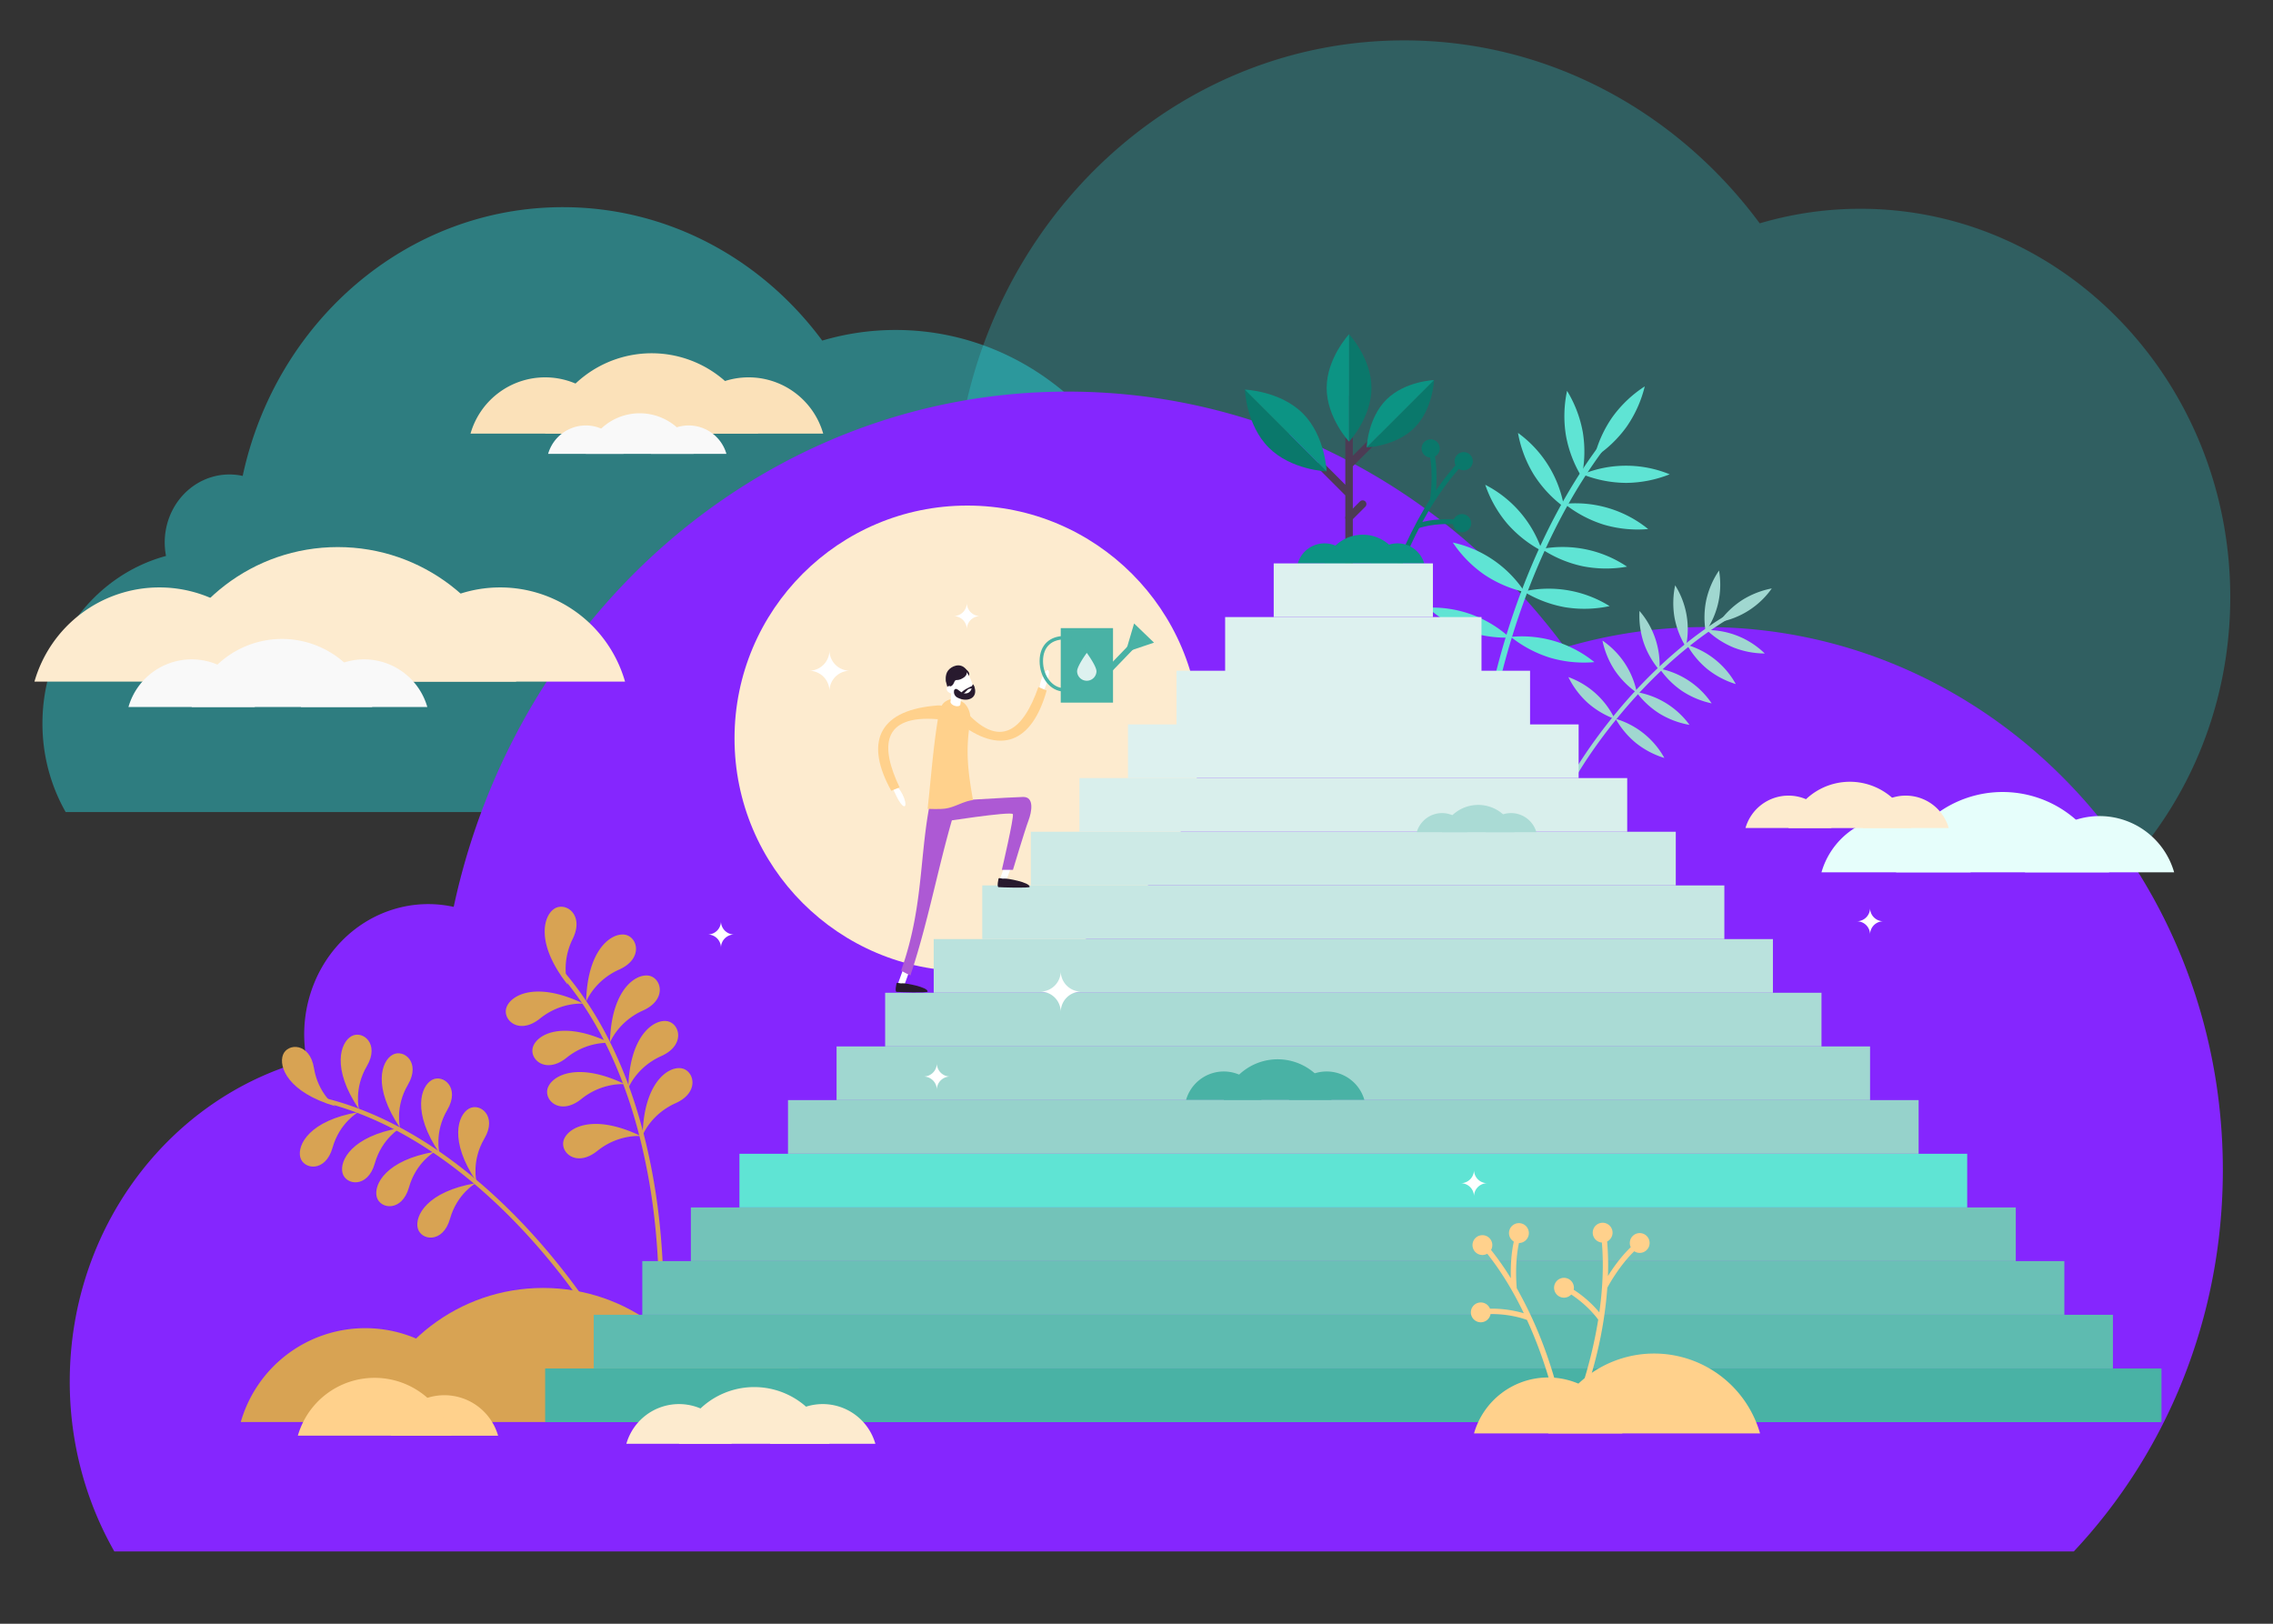 <?xml version="1.0" encoding="UTF-8" standalone="no"?>
<svg
   data-name="Layer 1"
   viewBox="0 0 1400 1000"
   id="InvestmentGrowth"
   version="1.1"
   sodipodi:docname="Achievements.svg"
   width="1400"
   height="1000"
   xmlns:inkscape="http://www.inkscape.org/namespaces/inkscape"
   xmlns:sodipodi="http://sodipodi.sourceforge.net/DTD/sodipodi-0.dtd"
   xmlns="http://www.w3.org/2000/svg"
   xmlns:svg="http://www.w3.org/2000/svg">
  <rect x="0" y="0" width="1400" height="1000" fill="#333333" stroke="none"/>
  <defs
     id="defs84" />
  <sodipodi:namedview
     id="namedview84"
     pagecolor="#505050"
     bordercolor="#ffffff"
     borderopacity="1"
     inkscape:showpageshadow="0"
     inkscape:pageopacity="0"
     inkscape:pagecheckerboard="1"
     inkscape:deskcolor="#505050" />
  <path
     fill="#8526fe"
     d="m 1145.887,128.575 a 228.222,239.612 0 0 0 -62.029,8.971 C 1033.149,68.996 953.895,24.869 864.817,24.869 c -132.126,0 -242.64,97.053 -270.434,226.953 a 54.635,57.362 0 0 0 -64.754,67.582 c -60.01,16.195 -104.371,73.389 -104.371,141.457 a 138.459,145.369 0 0 0 19.631,74.844 h 863.147 c 40.587,-43.19 65.644,-102.517 65.644,-167.97 0,-132.086 -101.985,-239.161 -227.792,-239.161 z"
     class="colorfccdb7 svgShape"
     id="path1-0"
     style="opacity:0.225;fill:#26f6fe;fill-opacity:1;stroke-width:0.308" />
  <path
     fill="#8526fe"
     d="m 551.674,203.216 a 166.436,174.742 0 0 0 -45.236,6.542 c -36.98,-49.992 -94.778,-82.172 -159.74,-82.172 -96.355,0 -176.95,70.778 -197.22,165.51 a 39.844,41.832 0 0 0 -47.223,49.286 C 58.491,354.193 26.14,395.903 26.14,445.543 a 100.974,106.013 0 0 0 14.316,54.581 H 669.925 c 29.599,-31.497 47.872,-74.762 47.872,-122.495 0,-96.326 -74.375,-174.413 -166.122,-174.413 z"
     class="colorfccdb7 svgShape"
     id="path1-0-2"
     style="opacity:0.378;fill:#26f6fe;fill-opacity:1;stroke-width:0.225" />
  <path
     fill="#8526fe"
     d="m 1050.594,386.184 a 319.115,335.04 0 0 0 -86.733,12.544 C 892.956,302.876 782.139,241.175 657.584,241.175 c -184.746,0 -339.275,135.706 -378.138,317.34 a 76.395,80.207 0 0 0 -90.544,94.498 C 104.992,675.658 42.965,755.631 42.965,850.808 a 193.602,203.264 0 0 0 27.449,104.651 H 1277.321 c 56.751,-60.39 91.787,-143.345 91.787,-234.866 0,-184.691 -142.602,-334.409 -318.514,-334.409 z"
     class="colorfccdb7 svgShape"
     id="path1"
     style="stroke-width:0.43" />
  <circle
     cx="595.8"
     cy="454.749"
     r="143.392"
     fill="#fdebcf"
     class="colorfddecf svgShape"
     id="circle1"
     style="stroke-width:0.42" />
  <path
     fill="#fdebcf"
     d="M 98.157,361.769 A 80.033,80.033 0 0 0 21.22,419.772 H 175.089 A 80.033,80.033 0 0 0 98.157,361.769 Z m 209.889,0 a 80.033,80.033 0 0 0 -76.937,58.003 h 153.869 a 80.033,80.033 0 0 0 -76.932,-58.003 z"
     class="colorfddecf svgShape"
     id="path2"
     style="stroke-width:0.42" />
  <path
     fill="#fdebcf"
     d="m 208.05,336.924 c -52.227,0 -96.244,35.019 -109.893,82.847 H 317.944 C 304.29,371.944 260.26,336.924 208.05,336.924 Z"
     class="colorfddecf svgShape"
     id="path3"
     style="stroke-width:0.42" />
  <path
     fill="#f9f9f9"
     d="M 118.053,406.076 A 40.502,40.502 0 0 0 79.118,435.429 H 156.983 A 40.502,40.502 0 0 0 118.053,406.076 Z m 106.213,0 a 40.502,40.502 0 0 0 -38.935,29.352 h 77.865 a 40.502,40.502 0 0 0 -38.93,-29.352 z"
     class="colorf9f9f9 svgShape"
     id="path4"
     style="stroke-width:0.42" />
  <path
     fill="#f9f9f9"
     d="M 173.661,393.503 A 57.852,57.852 0 0 0 118.049,435.429 h 111.225 a 57.852,57.852 0 0 0 -55.613,-41.926 z"
     class="colorf9f9f9 svgShape"
     id="path5"
     style="stroke-width:0.42" />
  <path
     fill="#fbe1b9"
     d="m 335.752,232.396 a 47.79,47.79 0 0 0 -45.942,34.633 h 91.88 a 47.79,47.79 0 0 0 -45.938,-34.633 z m 125.332,0 a 47.79,47.79 0 0 0 -45.942,34.633 h 91.884 A 47.79,47.79 0 0 0 461.084,232.396 Z"
     class="colorfbe3b9 svgShape"
     id="path6"
     style="stroke-width:0.42" />
  <path
     fill="#fbe1b9"
     d="m 401.371,217.558 a 68.262,68.262 0 0 0 -65.619,49.471 h 131.243 a 68.262,68.262 0 0 0 -65.623,-49.471 z"
     class="colorfbe3b9 svgShape"
     id="path7"
     style="stroke-width:0.42" />
  <path
     fill="#e6fefb"
     d="m 1167.839,502.594 a 47.79,47.79 0 0 0 -45.942,34.633 h 91.88 a 47.79,47.79 0 0 0 -45.938,-34.633 z m 125.34,0 a 47.79,47.79 0 0 0 -45.942,34.641 h 91.879 a 47.79,47.79 0 0 0 -45.938,-34.641 z"
     class="colorfeeee6 svgShape"
     id="path8"
     style="stroke-width:0.42" />
  <path
     fill="#e6fefb"
     d="m 1233.467,487.764 a 68.262,68.262 0 0 0 -65.628,49.471 h 131.243 a 68.262,68.262 0 0 0 -65.615,-49.471 z"
     class="colorfeeee6 svgShape"
     id="path9"
     style="stroke-width:0.42" />
  <path
     fill="#fdebcf"
     d="m 1101.556,489.991 a 27.542,27.542 0 0 0 -26.466,19.959 h 52.953 a 27.542,27.542 0 0 0 -26.487,-19.959 z m 72.232,0 a 27.542,27.542 0 0 0 -26.466,19.959 h 52.953 a 27.542,27.542 0 0 0 -26.487,-19.959 z"
     class="colorfddecf svgShape"
     id="path10"
     style="stroke-width:0.42" />
  <path
     fill="#fdebcf"
     d="m 1139.373,481.459 a 39.342,39.342 0 0 0 -37.809,28.512 h 75.639 a 39.342,39.342 0 0 0 -37.83,-28.512 z"
     class="colorfddecf svgShape"
     id="path11"
     style="stroke-width:0.42" />
  <path
     fill="#f9f9f9"
     d="m 360.831,262.025 a 24.164,24.164 0 0 0 -23.231,17.497 h 46.454 a 24.164,24.164 0 0 0 -23.223,-17.497 z m 63.363,0 a 24.164,24.164 0 0 0 -23.227,17.497 h 46.454 a 24.164,24.164 0 0 0 -23.227,-17.497 z"
     class="colorf9f9f9 svgShape"
     id="path12"
     style="stroke-width:0.42" />
  <path
     fill="#f9f9f9"
     d="m 394.019,254.522 a 34.515,34.515 0 0 0 -33.188,25 h 66.375 a 34.515,34.515 0 0 0 -33.188,-25 z"
     class="colorf9f9f9 svgShape"
     id="path13"
     style="stroke-width:0.42" />
  <path
     fill="#ffffff"
     d="m 587.352,379.43 a 8.146,8.146 0 0 0 8.146,-8.146 8.146,8.146 0 0 0 8.15,8.146 8.146,8.146 0 0 0 -8.146,8.146 8.146,8.146 0 0 0 -8.15,-8.146 z m -89.044,33.654 a 12.574,12.574 0 0 0 12.574,-12.574 12.574,12.574 0 0 0 12.574,12.574 12.574,12.574 0 0 0 -12.574,12.574 12.574,12.574 0 0 0 -12.574,-12.574 z"
     class="colorffffff svgShape"
     id="path14"
     style="stroke-width:0.42" />
  <path
     fill="#5fe4d4"
     d="m 914.587,446.801 c 0.034,-0.235 3.411,-24.034 13.578,-56.789 a 440.393,440.393 0 0 1 21.135,-55.071 c 10.082,-21.652 21.669,-41.451 34.448,-58.847 l 2.941,2.155 c -28.646,38.972 -45.749,82.877 -55.033,112.842 -10.082,32.474 -13.414,55.978 -13.443,56.209 z"
     class="color84b5cb svgShape"
     id="path15"
     style="stroke-width:0.42" />
  <path
     fill="#5fe4d4"
     d="m 993.158,256.812 a 74.122,74.122 0 0 0 -11.254,24.979 74.122,74.122 0 0 0 19.883,-18.85 74.126,74.126 0 0 0 11.255,-24.979 74.126,74.126 0 0 0 -19.883,18.85 z m -28.676,11.28 a 74.122,74.122 0 0 0 9.721,25.626 74.122,74.122 0 0 0 0.714,-27.386 74.122,74.122 0 0 0 -9.721,-25.626 74.122,74.122 0 0 0 -0.714,27.386 z m 37.032,29.302 a 74.122,74.122 0 0 0 26.886,-5.289 70.929,70.929 0 0 0 -53.772,0 74.122,74.122 0 0 0 26.886,5.289 z m -13.632,25.735 a 74.126,74.126 0 0 0 27.264,2.701 70.929,70.929 0 0 0 -51.466,-15.544 74.122,74.122 0 0 0 24.202,12.842 z m -13.141,25.576 a 74.126,74.126 0 0 0 27.395,0.286 70.929,70.929 0 0 0 -52.638,-10.923 74.122,74.122 0 0 0 25.244,10.637 z m -10.733,25.281 a 74.126,74.126 0 0 0 27.386,-0.706 70.929,70.929 0 0 0 -53,-9.024 74.122,74.122 0 0 0 25.613,9.729 z m -9.255,31.087 a 74.126,74.126 0 0 0 27.264,2.701 70.929,70.929 0 0 0 -51.466,-15.544 74.126,74.126 0 0 0 24.202,12.842 z M 944.662,292.238 a 74.122,74.122 0 0 0 18.682,20.039 70.929,70.929 0 0 0 -28.373,-45.665 74.126,74.126 0 0 0 9.692,25.626 z"
     class="color84b5cb svgShape"
     id="path16"
     style="stroke-width:0.42" />
  <path
     fill="#5fe4d4"
     d="m 913.966,353.724 a 74.122,74.122 0 0 0 25.139,10.889 70.929,70.929 0 0 0 -44.274,-30.478 74.122,74.122 0 0 0 19.135,19.589 z m -11.145,34.692 a 74.122,74.122 0 0 0 27.063,4.26 70.929,70.929 0 0 0 -50.496,-18.455 74.122,74.122 0 0 0 23.433,14.195 z m 25.462,-66.006 a 74.122,74.122 0 0 0 21.526,16.959 70.929,70.929 0 0 0 -35.003,-40.804 74.126,74.126 0 0 0 13.477,23.845 z"
     class="color84b5cb svgShape"
     id="path17"
     style="stroke-width:0.42" />
  <path
     fill="#a0d7d0"
     d="m 969.889,474.624 c 0.084,-0.147 8.713,-15.044 24.252,-34.062 a 315.363,315.363 0 0 1 28.81,-30.89 c 12.502,-11.67 25.512,-21.706 38.649,-29.827 l 1.37,2.218 c -29.478,18.19 -52.613,42.749 -66.829,60.15 -15.405,18.854 -23.946,33.566 -24.013,33.713 z"
     class="colora0c6d7 svgShape"
     id="path18"
     style="stroke-width:0.42" />
  <path
     fill="#a0d7d0"
     d="m 1073.035,369.57 a 53.079,53.079 0 0 0 -14.174,13.565 50.79,50.79 0 0 0 32.431,-20.74 53.079,53.079 0 0 0 -18.257,7.175 z m -22.068,-0.206 a 53.079,53.079 0 0 0 -0.42,19.614 50.79,50.79 0 0 0 8.242,-37.62 53.079,53.079 0 0 0 -7.822,18.005 z m 16.724,29.39 a 53.079,53.079 0 0 0 19.266,3.701 50.79,50.79 0 0 0 -35.708,-14.43 53.079,53.079 0 0 0 16.443,10.729 z m -15.951,13.431 a 53.079,53.079 0 0 0 17.375,9.108 50.794,50.794 0 0 0 -30.003,-24.143 53.079,53.079 0 0 0 12.628,15.035 z m -15.59,13.452 a 53.079,53.079 0 0 0 18.11,7.541 50.794,50.794 0 0 0 -32.016,-21.383 53.079,53.079 0 0 0 13.905,13.842 z m -13.909,13.905 a 53.079,53.079 0 0 0 18.371,6.881 50.79,50.79 0 0 0 -32.768,-20.211 53.079,53.079 0 0 0 14.397,13.33 z m -14.489,18.157 a 53.079,53.079 0 0 0 17.375,9.108 50.794,50.794 0 0 0 -30.003,-24.126 53.079,53.079 0 0 0 12.628,15.018 z m 23.576,-77.621 a 53.079,53.079 0 0 0 7.024,18.316 50.79,50.79 0 0 0 -6.583,-37.931 53.079,53.079 0 0 0 -0.441,19.614 z"
     class="colora0c6d7 svgShape"
     id="path19"
     style="stroke-width:0.42" />
  <path
     fill="#a0d7d0"
     d="m 994.452,412.664 a 53.079,53.079 0 0 0 13.75,13.977 50.794,50.794 0 0 0 -21.211,-32.129 53.079,53.079 0 0 0 7.461,18.152 z m -16.707,20.043 a 53.079,53.079 0 0 0 16.825,10.082 50.79,50.79 0 0 0 -28.567,-25.802 53.079,53.079 0 0 0 11.742,15.72 z m 34.616,-36.99 a 53.079,53.079 0 0 0 9.738,17.031 50.79,50.79 0 0 0 -12.292,-36.485 53.079,53.079 0 0 0 2.554,19.455 z"
     class="colora0c6d7 svgShape"
     id="path20"
     style="stroke-width:0.42" />
  <path
     fill="#0a786b"
     d="m 855.648,371.565 -2.941,-0.752 c 0.034,-0.126 3.361,-12.973 10.599,-29.94 6.696,-15.67 18.228,-38.191 35.129,-56.491 l 2.227,2.058 c -16.606,17.984 -27.966,40.174 -34.566,55.625 -7.158,16.753 -10.414,29.373 -10.448,29.499 z"
     class="color0a7850 svgShape"
     id="path21"
     style="stroke-width:0.42" />
  <circle
     cx="-57.986"
     cy="943.446"
     r="5.621"
     fill="#0a786b"
     transform="rotate(-76.03)"
     class="color0a7850 svgShape"
     id="circle21"
     style="stroke-width:0.42" />
  <circle
     cx="-55.283"
     cy="921.802"
     r="5.621"
     fill="#0a786b"
     transform="rotate(-76.03)"
     class="color0a7850 svgShape"
     id="circle22"
     style="stroke-width:0.42" />
  <circle
     cx="-95.287"
     cy="951.67"
     r="5.621"
     fill="#0a786b"
     transform="rotate(-76.03)"
     class="color0a7850 svgShape"
     id="circle23"
     style="stroke-width:0.42" />
  <path
     fill="#0a786b"
     d="m 883.748,308.261 -2.991,-0.492 c 0.025,-0.151 2.441,-15.283 -0.332,-28.31 l 2.966,-0.63 c 2.894,13.594 0.462,28.793 0.357,29.432 z m -10.2,17.111 -1.071,-2.836 c 0.42,-0.16 10.599,-3.92 25.441,-2.521 l -0.286,3.016 c -14.153,-1.336 -23.988,2.281 -24.084,2.34 z"
     class="color0a7850 svgShape"
     id="path23"
     style="stroke-width:0.42" />
  <path
     fill="none"
     stroke="#4c3b54"
     stroke-linecap="round"
     stroke-linejoin="round"
     stroke-width="4.621"
     d="M 830.925,347.843 V 246.015 m 0,40.229 16.863,-16.863 m -16.863,34.734 -17.48,-17.48"
     class="colorStroke3b3e54 svgStroke"
     id="path24" />
  <path
     fill="#0a786b"
     d="m 830.921,205.837 v 66.165 c 0,0 13.804,-14.813 13.804,-33.083 0,-18.27 -13.804,-33.083 -13.804,-33.083 z"
     class="color0a7850 svgShape"
     id="path25"
     style="stroke-width:0.42" />
  <path
     fill="#0c9484"
     d="m 817.125,238.92 c 0,18.27 13.804,33.083 13.804,33.083 v -66.165 c 0,0 -13.804,14.813 -13.804,33.083 z"
     class="color0c9463 svgShape"
     id="path26"
     style="stroke-width:0.42" />
  <path
     fill="#0a786b"
     d="m 883.244,234.068 -41.472,41.472 c 0,0 17.934,-0.63 29.407,-12.086 11.473,-11.456 12.065,-29.386 12.065,-29.386 z"
     class="color0a7850 svgShape"
     id="path27"
     style="stroke-width:0.42" />
  <path
     fill="#0c9484"
     d="m 853.854,246.154 c -11.452,11.452 -12.086,29.407 -12.086,29.407 l 41.472,-41.472 c 0,0 -17.934,0.613 -29.386,12.065 z"
     class="color0c9463 svgShape"
     id="path28"
     style="stroke-width:0.42" />
  <path
     fill="#0a786b"
     d="m 817.129,290.314 -50.37,-50.37 c 0,0 0.769,21.782 14.678,35.708 13.909,13.926 35.691,14.661 35.691,14.661 z"
     class="color0a7850 svgShape"
     id="path29"
     style="stroke-width:0.42" />
  <path
     fill="#0c9484"
     d="m 802.451,254.623 c -13.909,-13.909 -35.708,-14.678 -35.708,-14.678 l 50.37,50.37 c 0,0 -0.752,-21.782 -14.661,-35.691 z"
     class="color0c9463 svgShape"
     id="path30"
     style="stroke-width:0.42" />
  <path
     fill="none"
     stroke="#4c3b54"
     stroke-linecap="round"
     stroke-linejoin="round"
     stroke-width="4.621"
     d="m 830.925,318.801 8.364,-8.36"
     class="colorStroke3b3e54 svgStroke"
     id="path31" />
  <path
     fill="#0c9484"
     d="m 815.797,334.63 a 17.144,17.144 0 0 0 -16.48,12.422 h 32.957 a 17.144,17.144 0 0 0 -16.476,-12.422 z m 44.95,0 a 17.144,17.144 0 0 0 -16.48,12.422 h 32.957 a 17.144,17.144 0 0 0 -16.476,-12.422 z"
     class="color0c9463 svgShape"
     id="path32"
     style="stroke-width:0.42" />
  <path
     fill="#0c9484"
     d="m 839.348,329.308 a 24.487,24.487 0 0 0 -23.525,17.745 h 47.076 A 24.487,24.487 0 0 0 839.348,329.308 Z"
     class="color0c9463 svgShape"
     id="path33"
     style="stroke-width:0.42" />
  <path
     fill="#d8a353"
     d="m 224.984,817.965 a 79.772,79.772 0 0 0 -76.685,57.814 h 153.373 a 79.772,79.772 0 0 0 -76.689,-57.814 z m 209.209,0 a 79.772,79.772 0 0 0 -76.685,57.814 h 153.373 a 79.772,79.772 0 0 0 -76.689,-57.814 z"
     class="colorfaad8a svgShape"
     id="path34"
     style="stroke-width:0.42" />
  <path
     fill="#d8a353"
     d="m 334.521,793.196 c -52.042,0 -95.929,34.902 -109.536,82.579 h 219.072 C 430.454,828.102 386.567,793.196 334.521,793.196 Z M 206.559,681.27 c 0,0 -10.649,-7.726 -13.195,-23.525 -2.546,-15.8 -16.249,-15.451 -19.06,-8.141 -2.81,7.31 3.042,23.131 32.255,31.667 z m 14.556,1.848 c 0,0 -3.273,-12.742 4.852,-26.546 8.125,-13.804 -2.659,-22.265 -9.486,-18.43 -6.827,3.835 -12.431,19.782 4.634,44.976 z m -0.487,1.836 c 0,0 -11.464,6.448 -15.812,21.87 -4.348,15.422 -17.917,13.481 -19.871,5.881 -1.953,-7.6 5.688,-22.652 35.683,-27.752 z m 26.021,9.687 c 0,0 -11.464,6.448 -15.812,21.87 -4.348,15.422 -17.917,13.481 -19.871,5.881 -1.953,-7.6 5.684,-22.652 35.683,-27.752 z m 21.064,14.712 c 0,0 -11.464,6.449 -15.812,21.87 -4.348,15.422 -17.917,13.481 -19.871,5.881 -1.953,-7.6 5.688,-22.647 35.683,-27.752 z m 25.286,19.337 c 0,0 -11.464,6.449 -15.812,21.87 -4.348,15.422 -17.917,13.481 -19.871,5.881 -1.953,-7.6 5.688,-22.652 35.683,-27.752 z m -46.593,-34.112 c 0,0 -3.273,-12.742 4.852,-26.546 8.125,-13.804 -2.659,-22.265 -9.486,-18.43 -6.827,3.835 -12.431,19.803 4.634,44.976 z m 24.244,15.51 c 0,0 -3.273,-12.742 4.852,-26.546 8.125,-13.804 -2.659,-22.265 -9.486,-18.43 -6.827,3.836 -12.431,19.803 4.634,44.976 z m 22.845,17.648 c 0,0 -3.273,-12.742 4.852,-26.546 8.125,-13.804 -2.659,-22.265 -9.486,-18.43 -6.827,3.835 -12.431,19.799 4.634,44.976 z"
     class="colorfaad8a svgShape"
     id="path35"
     style="stroke-width:0.42" />
  <path
     fill="#d8a353"
     d="m 372.892,822.784 a 1.361,1.361 0 0 1 -1.68,-0.588 c -0.168,-0.29 -17.018,-29.461 -46.337,-61.511 -27.008,-29.524 -70.421,-67.615 -123.887,-81.39 a 1.361,1.361 0 0 1 0.681,-2.634 c 54.13,13.947 97.992,52.42 125.256,82.234 29.508,32.268 46.48,61.654 46.631,61.948 a 1.361,1.361 0 0 1 -0.504,1.857 1.386,1.386 0 0 1 -0.16,0.084 z M 349.678,606.45 c 0,0 -4.411,-13.099 3.042,-28.189 7.453,-15.09 -4.499,-23.105 -11.343,-18.577 -6.843,4.529 -11.519,21.681 8.301,46.765 z m 11.338,10.448 c 0,0 4.957,-12.901 20.324,-19.77 15.367,-6.869 11.284,-20.681 3.105,-21.551 -8.179,-0.87 -22.698,9.356 -23.429,41.321 z m -1.538,1.273 c 0,0 -13.741,-1.462 -26.857,9.091 -13.115,10.553 -23.551,0.626 -20.585,-7.053 2.966,-7.679 18.657,-15.951 47.442,-2.037 z m 16.375,24.139 c 0,0 -13.741,-1.462 -26.857,9.091 -13.115,10.553 -23.551,0.626 -20.585,-7.053 2.966,-7.679 18.657,-15.938 47.442,-2.037 z m 9.07,25.429 c 0,0 -13.741,-1.462 -26.857,9.091 -13.115,10.553 -23.551,0.626 -20.585,-7.053 2.966,-7.679 18.657,-15.947 47.442,-2.037 z m 9.872,31.948 c 0,0 -13.741,-1.462 -26.857,9.091 -13.115,10.553 -23.551,0.626 -20.585,-7.053 2.966,-7.679 18.657,-15.938 47.442,-2.037 z m -19.127,-57.562 c 0,0 4.957,-12.901 20.324,-19.77 15.367,-6.869 11.284,-20.681 3.105,-21.551 -8.179,-0.87 -22.694,9.364 -23.429,41.321 z m 11.322,28.025 c 0,0 4.957,-12.901 20.324,-19.77 15.367,-6.869 11.284,-20.681 3.105,-21.551 -8.179,-0.87 -22.702,9.364 -23.429,41.321 z m 8.809,29.025 c 0,0 4.957,-12.901 20.324,-19.77 15.367,-6.869 11.284,-20.681 3.105,-21.551 -8.179,-0.87 -22.689,9.364 -23.429,41.321 z"
     class="colorfaad8a svgShape"
     id="path36"
     style="stroke-width:0.42" />
  <path
     fill="#d8a353"
     d="m 408.302,780.913 -2.873,-0.269 c -0.445,-10.313 -1.302,-21.845 -2.815,-34.154 a 374.231,374.231 0 0 0 -8.78,-46.87 c -0.038,-0.155 -0.076,-0.302 -0.118,-0.458 a 308.801,308.801 0 0 0 -9.876,-31.507 l -0.21,-0.559 a 260.431,260.431 0 0 0 -10.855,-24.849 q -0.445,-0.895 -0.907,-1.781 a 219.22,219.22 0 0 0 -13.136,-22.345 l -0.311,-0.458 q -4.256,-6.301 -9.04,-12.317 -1.601,-2.004 -3.26,-3.978 a 1.428,1.428 0 0 1 2.185,-1.84 l 0.21,0.248 a 196.009,196.009 0 0 1 12.515,16.665 l 0.113,0.164 a 224.248,224.248 0 0 1 14.544,25.105 l 0.088,0.176 a 264.851,264.851 0 0 1 11.288,26.269 c 0.126,0.336 0.248,0.676 0.37,1.012 3.323,9.108 6.121,18.207 8.478,27.109 q 0.227,0.84 0.445,1.68 a 376.483,376.483 0 0 1 9.087,48.248 c 1.533,12.502 2.395,24.244 2.861,34.708 z"
     class="colorfaad8a svgShape"
     id="path37"
     style="stroke-width:0.42" />
  <path
     fill="#ffd18c"
     d="m 273.712,859.257 a 34.414,34.414 0 0 0 -33.083,24.941 h 66.165 a 34.414,34.414 0 0 0 -33.083,-24.941 z"
     class="colorff908c svgShape"
     id="path38"
     style="stroke-width:0.42" />
  <path
     fill="#ffd18c"
     d="m 230.71,848.557 a 49.151,49.151 0 0 0 -47.257,35.624 h 94.522 a 49.151,49.151 0 0 0 -47.265,-35.624 z"
     class="colorff908c svgShape"
     id="path39"
     style="stroke-width:0.42" />
  <path
     fill="#49b2a5"
     d="M 1301.401,842.776 H 335.768 v 33.053 h 995.547 v -33.053 z"
     class="color4991b2 svgShape"
     id="path40"
     style="stroke-width:0.42" />
  <path
     fill="#5ebbb0"
     d="M 1271.485,809.723 H 365.684 v 33.053 h 935.717 v -33.053 z"
     class="color5e9ebb svgShape"
     id="path41"
     style="stroke-width:0.42" />
  <path
     fill="#6ac0b6"
     d="M 1241.57,776.67 H 395.603 v 33.053 h 875.883 v -33.053 z"
     class="color6aa6c0 svgShape"
     id="path42"
     style="stroke-width:0.42" />
  <path
     fill="#73c3b9"
     d="M 1211.651,743.617 H 425.518 v 33.053 h 816.052 v -33.053 z"
     class="color73aac3 svgShape"
     id="path43"
     style="stroke-width:0.42" />
  <path
     fill="#5fe4d4"
     d="M 1181.736,710.563 H 455.433 v 33.053 h 756.218 v -33.053 z"
     class="color84b5cb svgShape"
     id="path44"
     style="stroke-width:0.42" />
  <path
     fill="#96d2cb"
     d="M 1151.821,677.51 H 485.348 v 33.053 h 696.387 v -33.053 z"
     class="color96c0d2 svgShape"
     id="path45"
     style="stroke-width:0.42" />
  <path
     fill="#a0d7d0"
     d="M 1121.905,644.457 H 515.268 v 33.053 h 636.553 v -33.053 z"
     class="colora0c6d7 svgShape"
     id="path46"
     style="stroke-width:0.42" />
  <path
     fill="#aadbd5"
     d="M 1091.99,611.403 H 545.183 v 33.053 h 576.723 v -33.053 z"
     class="coloraaccdb svgShape"
     id="path47"
     style="stroke-width:0.42" />
  <path
     fill="#bae2dd"
     d="M 1062.071,578.35 H 575.098 v 33.053 h 516.892 v -33.053 z"
     class="colorbad5e2 svgShape"
     id="path48"
     style="stroke-width:0.42" />
  <path
     fill="#c6e7e3"
     d="M 1032.156,545.297 H 605.013 v 33.053 h 457.058 v -33.053 z"
     class="colorc6dde7 svgShape"
     id="path49"
     style="stroke-width:0.42" />
  <path
     fill="#cdeae6"
     d="M 1002.241,512.244 H 634.933 v 33.053 h 397.223 v -33.053 z"
     class="colorcde1ea svgShape"
     id="path50"
     style="stroke-width:0.42" />
  <path
     fill="#d9efec"
     d="M 972.325,479.19 H 664.848 v 33.053 h 337.393 v -33.053 z"
     class="colord9e8ef svgShape"
     id="path51"
     style="stroke-width:0.42" />
  <path
     fill="#ddf1ef"
     d="M 942.406,446.137 H 694.763 v 33.053 H 972.325 V 446.137 Z M 912.491,413.084 H 724.678 v 33.053 H 942.406 V 413.084 Z M 882.576,380.03 H 754.593 v 33.053 h 157.898 v -33.053 z"
     class="colorddebf1 svgShape"
     id="path52"
     style="stroke-width:0.42" />
  <path
     fill="#ddf1ef"
     d="m 833.542,346.977 h -49.03 v 33.053 h 98.063 v -33.053 z"
     class="colorddebf1 svgShape"
     id="path53"
     style="stroke-width:0.42" />
  <path
     fill="#fdebcf"
     d="m 418.229,864.718 a 33.746,33.746 0 0 0 -32.44,24.454 h 64.876 a 33.742,33.742 0 0 0 -32.436,-24.454 z m 88.494,0 a 33.746,33.746 0 0 0 -32.44,24.454 h 64.88 a 33.746,33.746 0 0 0 -32.44,-24.454 z"
     class="colorfddecf svgShape"
     id="path54"
     style="stroke-width:0.42" />
  <path
     fill="#fdebcf"
     d="m 464.562,854.245 a 48.202,48.202 0 0 0 -46.333,34.931 h 92.669 a 48.202,48.202 0 0 0 -46.337,-34.931 z"
     class="colorfddecf svgShape"
     id="path55"
     style="stroke-width:0.42" />
  <path
     fill="#ffd18c"
     d="m 953.56,848.334 a 47.521,47.521 0 0 0 -45.681,34.448 h 91.363 a 47.521,47.521 0 0 0 -45.681,-34.448 z"
     class="colorff908c svgShape"
     id="path56"
     style="stroke-width:0.42" />
  <path
     fill="#ffd18c"
     d="m 1018.813,833.593 a 67.879,67.879 0 0 0 -65.254,49.189 h 130.503 a 67.879,67.879 0 0 0 -65.25,-49.189 z"
     class="colorff908c svgShape"
     id="path57"
     style="stroke-width:0.42" />
  <path
     fill="#49b2a5"
     d="m 753.761,659.883 a 24.164,24.164 0 0 0 -23.227,17.51 h 46.454 a 24.164,24.164 0 0 0 -23.227,-17.51 z m 63.368,0 a 24.164,24.164 0 0 0 -23.227,17.51 h 46.454 a 24.164,24.164 0 0 0 -23.227,-17.51 z"
     class="color4991b2 svgShape"
     id="path58"
     style="stroke-width:0.42" />
  <path
     fill="#49b2a5"
     d="m 786.936,652.38 a 34.515,34.515 0 0 0 -33.188,25.013 h 66.375 a 34.515,34.515 0 0 0 -33.188,-25.013 z"
     class="color4991b2 svgShape"
     id="path59"
     style="stroke-width:0.42" />
  <path
     fill="#aadbd5"
     d="m 888.201,500.75 a 16.212,16.212 0 0 0 -15.586,11.763 h 31.167 a 16.212,16.212 0 0 0 -15.581,-11.763 z m 42.514,0 a 16.212,16.212 0 0 0 -15.586,11.763 h 31.167 a 16.212,16.212 0 0 0 -15.581,-11.763 z"
     class="coloraaccdb svgShape"
     id="path60"
     style="stroke-width:0.42" />
  <path
     fill="#aadbd5"
     d="m 910.462,495.717 a 23.156,23.156 0 0 0 -22.265,16.783 h 44.53 a 23.156,23.156 0 0 0 -22.265,-16.783 z"
     class="coloraaccdb svgShape"
     id="path61"
     style="stroke-width:0.42" />
  <path
     fill="#ffd18c"
     d="m 1012.26,759.878 a 6.091,6.091 0 0 0 -7.839,8.217 c -6.1,5.852 -11.002,12.876 -14.048,17.753 a 175.466,175.466 0 0 0 -0.487,-21.253 6.104,6.104 0 1 0 -3.247,0.647 c 1.239,14.733 0.328,29.499 -1.575,42.993 a 71.139,71.139 0 0 0 -15.775,-13.926 6.108,6.108 0 1 0 -1.521,2.941 c 9.788,6.486 15.212,13.527 16.615,15.497 -4.734,29.6 -13.779,52.016 -13.918,52.361 l 3.046,1.26 c 0.055,-0.134 5.461,-13.468 10.133,-32.936 a 252.088,252.088 0 0 0 6.348,-40.371 c 0.975,-1.827 7.482,-13.662 16.585,-22.458 a 6.1,6.1 0 1 0 5.697,-10.725 z m -60.918,70.639 a 252.088,252.088 0 0 0 -17.111,-37.116 c -0.202,-2.063 -1.353,-15.506 1.344,-27.882 a 6.117,6.117 0 1 0 -3.176,-0.874 c -1.827,8.251 -2.012,16.804 -1.84,22.563 a 175.441,175.441 0 0 0 -12.183,-17.413 6.104,6.104 0 1 0 -2.344,2.336 c 9.2,11.569 16.632,24.366 22.534,36.649 a 71.131,71.131 0 0 0 -20.849,-2.836 6.108,6.108 0 1 0 0.365,3.289 c 11.763,-0.034 20.165,2.823 22.421,3.68 12.477,27.256 17.384,50.924 17.459,51.286 l 3.222,-0.651 c -0.034,-0.147 -2.924,-14.25 -9.843,-33.032 z"
     class="colorff908c svgShape"
     id="path62"
     style="stroke-width:0.42" />
  <path
     fill="#ffffff"
     d="m 617.582,543.717 a 1.995,1.995 0 0 1 -1.588,-2.655 l 4.877,-13.489 a 1.995,1.995 0 1 1 3.751,1.357 l -4.886,13.494 a 1.995,1.995 0 0 1 -2.155,1.294 z"
     class="colorffffff svgShape"
     id="path63"
     style="stroke-width:0.42" />
  <path
     fill="#281a2e"
     d="m 615.049,541.087 c 0,0 -1.235,5.129 0,5.272 1.235,0.143 19.018,0.681 19.123,-0.143 0.357,-2.815 -14.182,-5.415 -15.607,-5.129 -1.424,0.286 -3.357,-0.744 -3.516,0 z"
     class="color1a1c2e svgShape"
     id="path64"
     style="stroke-width:0.42" />
  <path
     fill="#ad59d4"
     d="m 578.064,506.455 c 0,0 45.039,-7.083 45.791,-5.041 0.752,2.042 -6.789,34.293 -6.789,34.293 h 6.839 c 0,0 7.318,-24.416 9.503,-30.192 2.185,-5.776 3.676,-14.808 -3.218,-14.703 -6.436,0.08 -50.651,2.861 -50.651,2.861 z"
     class="color3b3e54 svgShape"
     id="path65"
     style="stroke-width:0.42" />
  <path
     fill="#ffffff"
     d="m 642.956,425.405 c 0,0 4.201,-9.961 2.878,-12.351 -1.323,-2.39 -6.356,6.642 -5.428,13.107 z"
     class="colorffffff svgShape"
     id="path66"
     style="stroke-width:0.42" />
  <path
     fill="#ffd18c"
     d="m 585.668,440.491 7.591,-4.096 c 0.034,0.029 0.059,0.076 0.092,0.105 22.685,26.361 37.116,12.691 46.211,-13.384 1.743,0.731 3.449,1.5 5.1,2.151 -8.965,31.927 -28.365,40.56 -55.033,19.056 -2.126,-1.672 -3.453,-2.714 -3.962,-3.831 z"
     class="colorff908c svgShape"
     id="path67"
     style="stroke-width:0.42" />
  <path
     fill="#281a2e"
     d="m 593.448,411.387 c 0,0 4.524,1.89 3.361,4.756 -1.164,2.865 -5.213,-2.235 -5.213,-2.235 0,0 -0.155,-3.735 1.853,-2.521 z"
     class="color1a1c2e svgShape"
     id="path68"
     style="stroke-width:0.42" />
  <path
     fill="#ffffff"
     d="m 554.753,608.211 a 2,2 0 0 1 -1.588,-2.655 l 4.886,-13.494 a 1.995,1.995 0 0 1 3.751,1.357 l -4.886,13.494 a 1.995,1.995 0 0 1 -2.163,1.298 z"
     class="colorffffff svgShape"
     id="path69"
     style="stroke-width:0.42" />
  <path
     fill="#ad59d4"
     d="m 555.017,597.725 a 62.637,62.637 0 0 0 5.713,3.004 c 12.691,-37.809 18.993,-78.445 31.478,-114.267 q -8.112,-2.63 -16.321,-4.999 c -10.595,38.401 -5.356,72.626 -20.87,116.262 z"
     class="color3b3e54 svgShape"
     id="path70"
     style="stroke-width:0.42" />
  <path
     fill="#281a2e"
     d="m 552.215,605.581 c 0,0 -1.235,5.129 0,5.272 1.235,0.143 19.018,0.681 19.123,-0.143 0.357,-2.815 -14.182,-5.415 -15.607,-5.129 -1.424,0.286 -3.336,-0.744 -3.516,0 z"
     class="color1a1c2e svgShape"
     id="path71"
     style="stroke-width:0.42" />
  <path
     fill="#ffd18c"
     d="m 597.464,444.973 c 1.26,-7.763 -3.491,-11.939 -3.911,-12.183 -3.071,-1.903 -5.953,-3.13 -9.393,-1.714 -2.806,1.155 -3.999,2.613 -5.285,5.944 -0.954,2.474 -0.84,3.462 -1.449,7.36 -2.798,17.762 -4.092,35.687 -6.091,53.751 q 3.588,0.164 7.179,0.088 a 31.129,31.129 0 0 0 3.983,-0.286 c 5.285,-0.802 9.986,-3.877 15.229,-4.94 0.521,-0.105 1.05,-0.189 1.575,-0.26 -3.046,-17.06 -4.701,-30.167 -1.836,-47.761 z"
     class="colorff908c svgShape"
     id="path72"
     style="stroke-width:0.42" />
  <path
     fill="#ffffff"
     d="m 585.109,422.603 c 2.781,5.36 8.763,7.768 12.04,6.07 3.277,-1.697 2.6,-6.86 -0.181,-12.221 -2.781,-5.36 -6.848,-6.701 -10.124,-5.02 -3.277,1.68 -4.512,5.81 -1.735,11.17 z"
     class="colorffffff svgShape"
     id="path73"
     style="stroke-width:0.42" />
  <path
     fill="#ffffff"
     d="m 585.92,421.843 h 6.339 c 0,0.87 -0.151,9.12 -0.773,12.183 -0.323,0.928 -1.932,1.21 -3.592,0.63 -1.491,-0.521 -2.521,-1.559 -2.466,-2.441 0.37,-1.836 0.492,-7.339 0.492,-10.372 z"
     class="colorffffff svgShape"
     id="path74"
     style="stroke-width:0.42" />
  <path
     fill="#281a2e"
     d="m 588.008,424.632 c 1.025,-0.912 1.806,0.08 3.911,1.55 2.105,1.47 6.121,1.542 6.911,-3.646 0.336,-2.193 1.038,-0.454 1.47,0.962 a 6.848,6.848 0 0 1 0.265,3.21 4.621,4.621 0 0 1 -2.626,3.487 c -2.18,1.13 -5.234,0.924 -8.104,-0.525 a 3.983,3.983 0 0 1 -2.26,-4.075 1.588,1.588 0 0 1 0.433,-0.962 z"
     class="color1a1c2e svgShape"
     id="path75"
     style="stroke-width:0.42" />
  <path
     fill="#281a2e"
     d="m 599.027,422.355 -0.223,0.092 c -1.155,0.487 -6.406,2.789 -7.112,4.798 -0.794,2.26 2.764,-0.63 3.89,-2.016 1.126,-1.386 2.294,-1.071 3.39,-1.26 1.096,-0.189 1.706,-1.512 0.055,-1.613 z m -16.464,-2.76 c 0,0 -0.647,-4.02 1.395,-6.654 2.042,-2.634 7.327,-5.104 10.923,-0.933 0,0 2.273,3.197 -1.815,5.613 -4.088,2.416 -4.302,-0.193 -5.495,2.848 -1.193,3.042 -3.781,2.273 -3.962,2.941 z"
     class="color1a1c2e svgShape"
     id="path76"
     style="stroke-width:0.42" />
  <path
     fill="#ffffff"
     d="m 583.328,425.296 c 0.647,1.26 2.714,2.201 3.617,1.731 0.903,-0.47 0.605,-1.596 -0.042,-2.844 -0.647,-1.248 -1.983,-2.033 -2.886,-1.567 -0.903,0.466 -1.336,1.449 -0.689,2.68 z m -33.289,60.414 c 0,0 4.041,10.019 6.65,10.797 2.609,0.777 -0.16,-9.192 -5.369,-13.132 z"
     class="colorffffff svgShape"
     id="path77"
     style="stroke-width:0.42" />
  <path
     fill="#ffd18c"
     d="m 548.939,486.991 c 1.638,-0.697 3.39,-1.344 5.142,-2.063 -11.901,-24.903 -11.271,-44.778 23.395,-42.01 5.302,0.42 5.928,-0.702 4.877,-4.835 0.84,-0.382 0.84,-0.37 0,0 -1.05,-4.134 -2.521,-3.907 -7.726,-3.361 -34.087,3.499 -41.8,23.273 -25.689,52.269 z"
     class="colorff908c svgShape"
     id="path78"
     style="stroke-width:0.42" />
  <path
     fill="#49b2a5"
     d="m 653.337,386.836 h 32.2 v 45.883 h -32.2 z"
     class="color4991b2 svgShape"
     id="path79"
     style="stroke-width:0.42" />
  <path
     fill="none"
     stroke="#49b2a5"
     stroke-miterlimit="10"
     stroke-width="2.1"
     d="m 669.439,407.123 c 0,9.78 -6.301,17.707 -14.035,17.707 -7.734,0 -14.035,-7.927 -14.035,-17.707 0,-9.78 6.301,-14.355 14.035,-14.355 7.734,0 14.035,4.575 14.035,14.355 z"
     class="colorStroke4991b2 svgStroke"
     id="path80" />
  <path
     fill="#49b2a5"
     d="m 681.675,411.406 15.027,-15.588 2.68,2.583 -15.027,15.588 z"
     class="color4991b2 svgShape"
     id="path81"
     style="stroke-width:0.42" />
  <path
     fill="#49b2a5"
     d="m 693.297,401.653 17.484,-5.873 -12.263,-11.817 z"
     class="color4991b2 svgShape"
     id="path82"
     style="stroke-width:0.42" />
  <path
     fill="#ddf1ef"
     d="m 663.407,413.453 c 0,-3.298 5.97,-11.372 5.97,-11.372 0,0 5.97,8.078 5.97,11.372 a 5.97,5.97 0 0 1 -11.935,0 z"
     class="colorddebf1 svgShape"
     id="path83"
     style="stroke-width:0.42" />
  <path
     fill="#ffffff"
     d="m 640.763,610.672 a 12.574,12.574 0 0 0 12.574,-12.574 12.574,12.574 0 0 0 12.574,12.574 12.574,12.574 0 0 0 -12.574,12.574 12.574,12.574 0 0 0 -12.574,-12.574 z M 435.911,575.527 a 8.146,8.146 0 0 0 8.146,-8.146 8.146,8.146 0 0 0 8.146,8.146 8.146,8.146 0 0 0 -8.141,8.146 8.146,8.146 0 0 0 -8.15,-8.146 z m 463.821,153.163 a 8.146,8.146 0 0 0 8.146,-8.146 8.146,8.146 0 0 0 8.146,8.146 8.146,8.146 0 0 0 -8.146,8.146 8.146,8.146 0 0 0 -8.146,-8.146 z M 1143.675,567.377 a 8.146,8.146 0 0 0 8.146,-8.146 8.146,8.146 0 0 0 8.146,8.146 8.146,8.146 0 0 0 -8.146,8.146 8.146,8.146 0 0 0 -8.146,-8.146 z m -574.799,95.623 a 8.146,8.146 0 0 0 8.146,-8.146 8.146,8.146 0 0 0 8.146,8.146 8.146,8.146 0 0 0 -8.146,8.146 8.146,8.146 0 0 0 -8.146,-8.146 z"
     class="colorffffff svgShape"
     id="path84"
     style="stroke-width:0.42" />
</svg>
